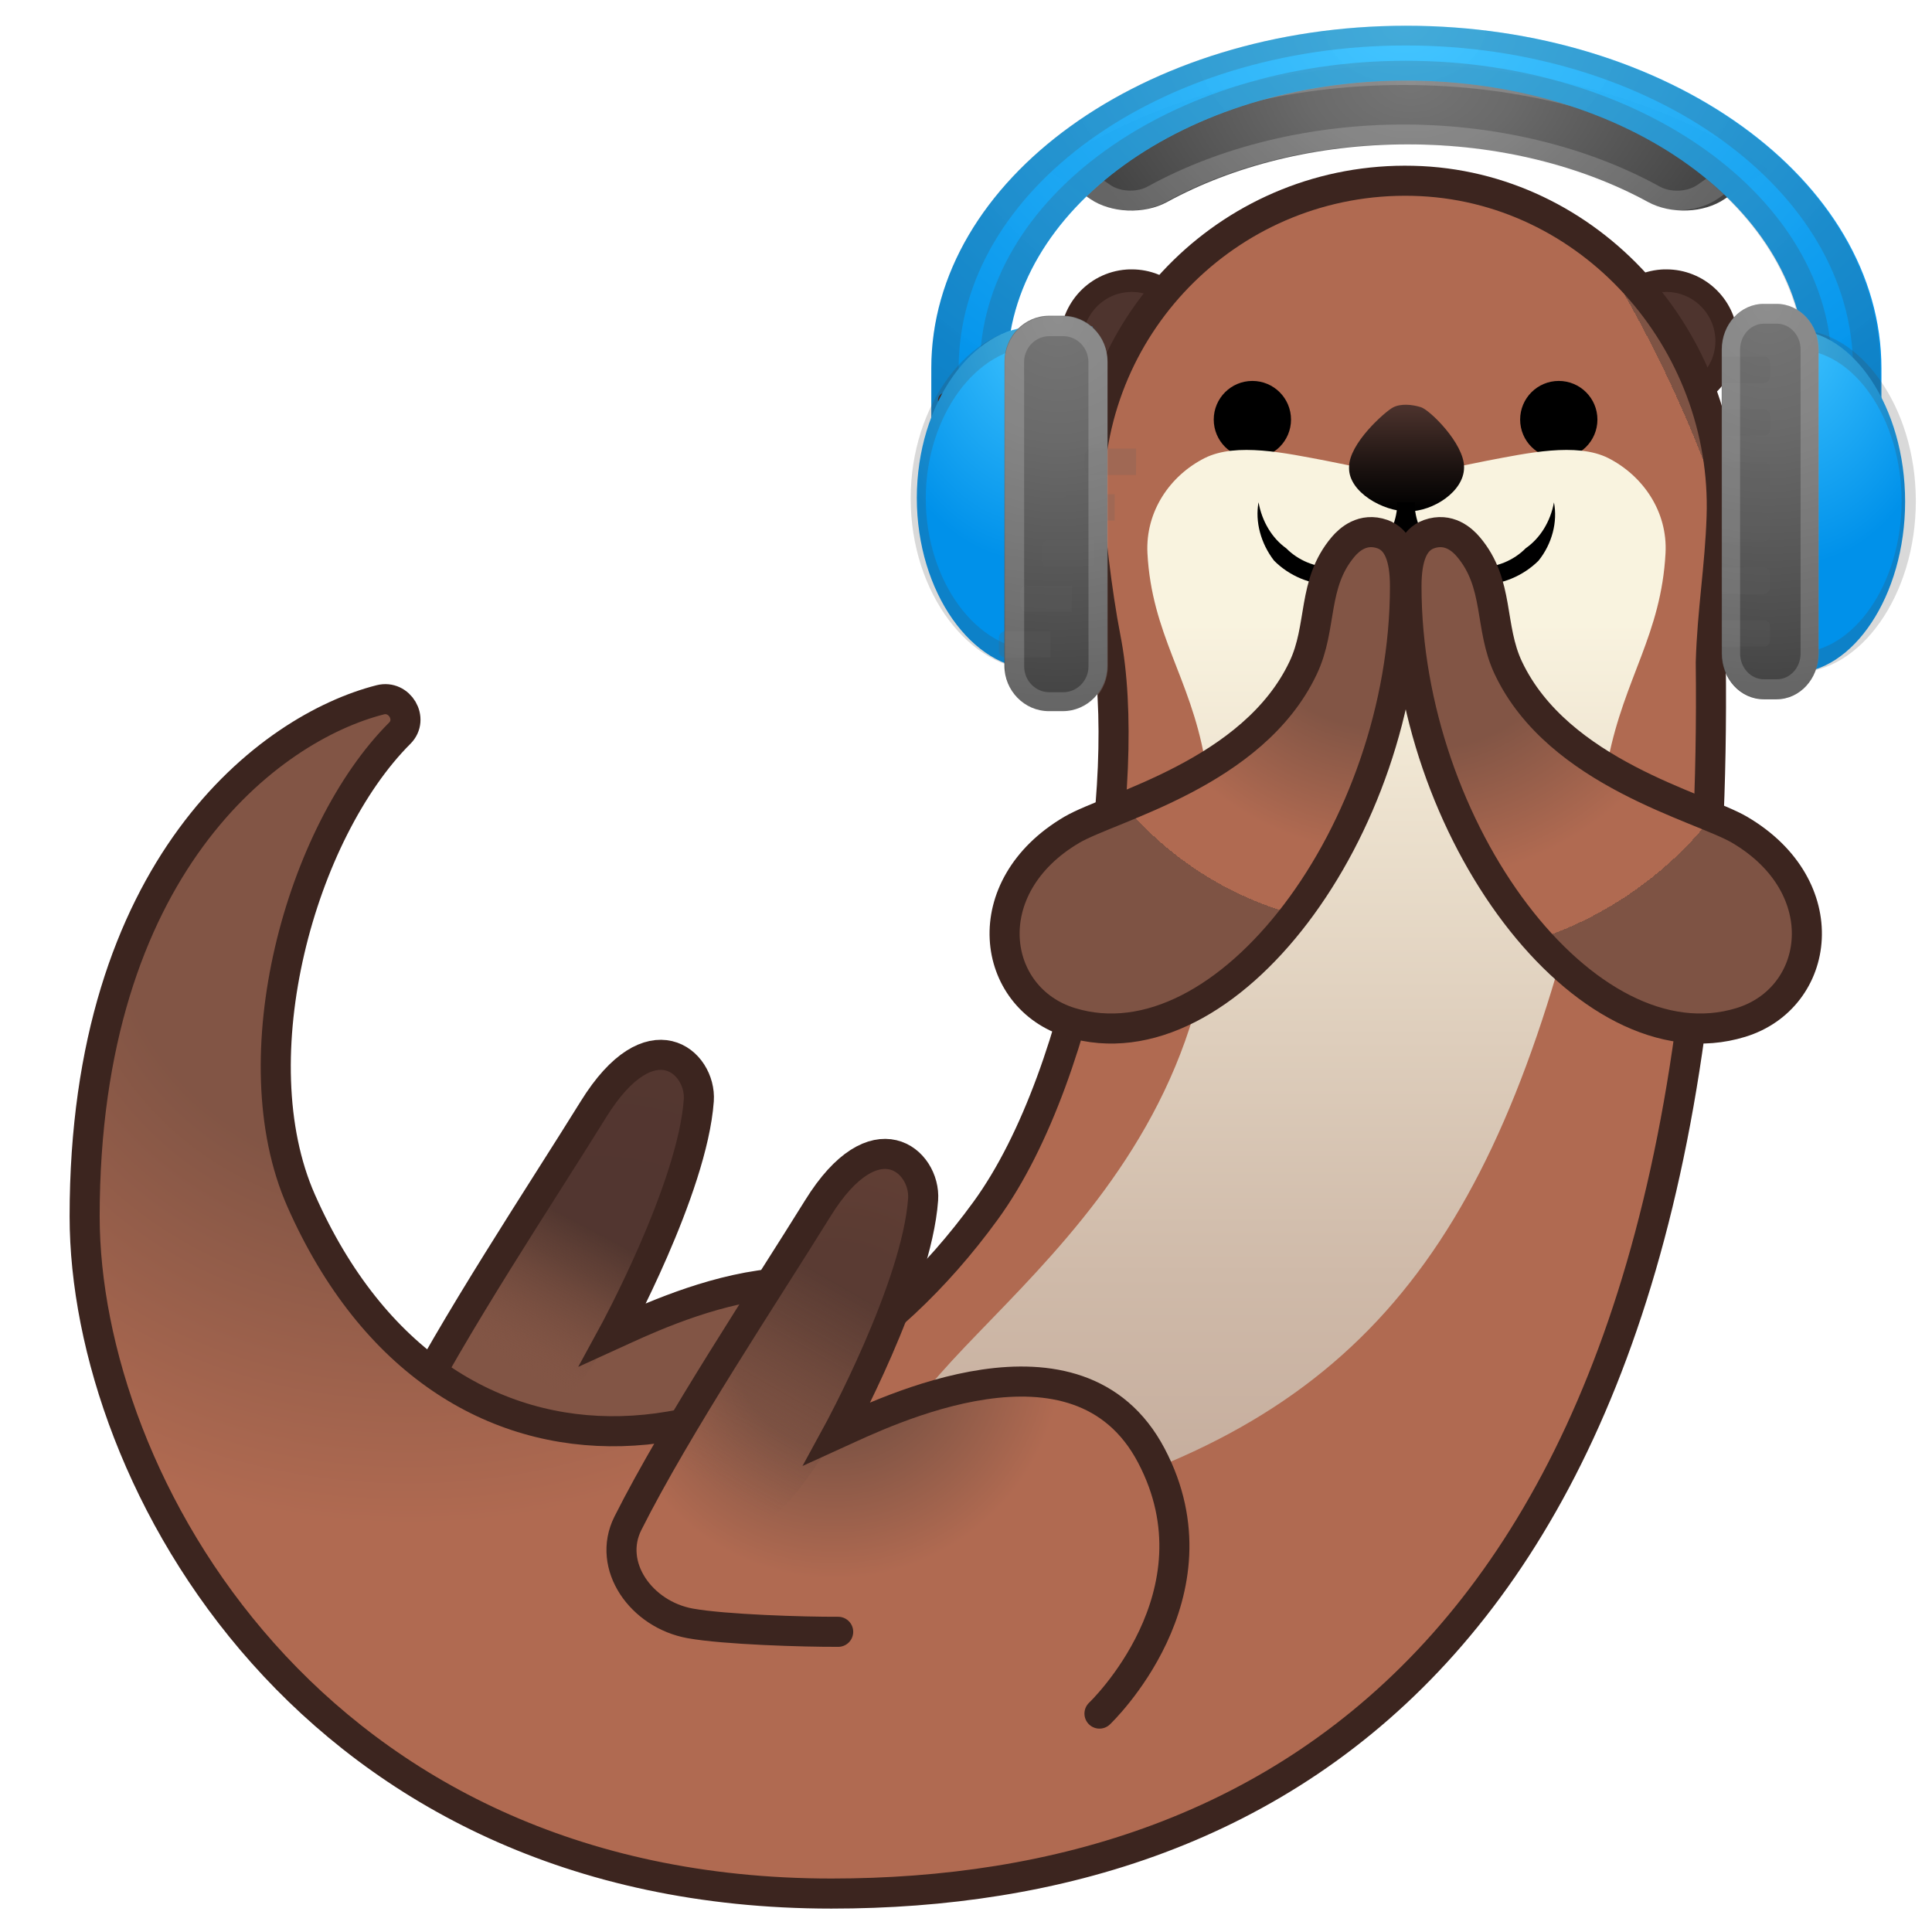 <?xml version="1.0" encoding="UTF-8" standalone="no"?>
<svg
   xmlns:dc="http://purl.org/dc/elements/1.1/"
   xmlns:cc="http://creativecommons.org/ns#"
   xmlns:rdf="http://www.w3.org/1999/02/22-rdf-syntax-ns#"
   xmlns:svg="http://www.w3.org/2000/svg"
   xmlns="http://www.w3.org/2000/svg"
   xmlns:xlink="http://www.w3.org/1999/xlink"
   enable-background="new 0 0 128 128"
   viewBox="0 0 128.504 128.504"
   version="1.1"
   id="svg133"
   width="34mm"
   height="34mm">
  <defs
     id="defs137">
    <linearGradient
       xlink:href="#g"
       id="linearGradient964"
       gradientUnits="userSpaceOnUse"
       x1="42.358"
       y1="69.516"
       x2="33.628"
       y2="86.111"
       gradientTransform="translate(67.891,67.163)" />
    <radialGradient
       id="a-3"
       cx="91.667"
       cy="64.333"
       r="59.53"
       gradientUnits="userSpaceOnUse"
       gradientTransform="matrix(0.526,0,0,0.438,133.2,13.617)">
      <stop
         stop-color="#757575"
         offset="0"
         id="stop65-6" />
      <stop
         stop-color="#6A6A6A"
         offset=".308"
         id="stop67-7" />
      <stop
         stop-color="#4B4B4B"
         offset=".854"
         id="stop69-5" />
      <stop
         stop-color="#424242"
         offset="1"
         id="stop71-3" />
    </radialGradient>
    <radialGradient
       id="b-5"
       cx="35.667"
       cy="64.167"
       r="59.845"
       gradientUnits="userSpaceOnUse"
       gradientTransform="matrix(0.526,0,0,0.438,58.227,28.446)">
      <stop
         stop-color="#757575"
         offset="0"
         id="stop54-6" />
      <stop
         stop-color="#6A6A6A"
         offset=".308"
         id="stop56" />
      <stop
         stop-color="#4B4B4B"
         offset=".854"
         id="stop58" />
      <stop
         stop-color="#424242"
         offset="1"
         id="stop60" />
    </radialGradient>
    <radialGradient
       id="c-2"
       cx="99.333"
       cy="67.667"
       r="52.56"
       gradientUnits="userSpaceOnUse"
       gradientTransform="matrix(0.388,0,0,0.438,145.213,13.617)">
      <stop
         stop-color="#40C4FF"
         offset="0"
         id="stop41" />
      <stop
         stop-color="#0091EA"
         offset=".685"
         id="stop43" />
      <stop
         stop-color="#0091EA"
         offset="1"
         id="stop45" />
    </radialGradient>
    <radialGradient
       id="d-9"
       cx="28.667"
       cy="68.167"
       r="52.032"
       gradientUnits="userSpaceOnUse"
       gradientTransform="matrix(0.526,0,0,0.438,58.227,28.446)">
      <stop
         stop-color="#40C4FF"
         offset="0"
         id="stop28" />
      <stop
         stop-color="#0091EA"
         offset=".685"
         id="stop30" />
      <stop
         stop-color="#0091EA"
         offset="1"
         id="stop32" />
    </radialGradient>
    <radialGradient
       id="e-1"
       cx="63.833"
       cy="4"
       r="74.893"
       gradientUnits="userSpaceOnUse"
       gradientTransform="matrix(0.608,0,0,0.438,121.05,23.524)">
      <stop
         stop-color="#40C4FF"
         stop-opacity=".98"
         offset="0"
         id="stop17" />
      <stop
         stop-color="#0091EA"
         offset="1"
         id="stop19" />
    </radialGradient>
    <radialGradient
       id="f-2"
       cx="64.333"
       cy="12.667"
       r="35.358"
       gradientUnits="userSpaceOnUse"
       gradientTransform="matrix(0.642,0,0,0.438,118.95,23.524)">
      <stop
         stop-color="#757575"
         offset="0"
         id="stop2" />
      <stop
         stop-color="#6A6A6A"
         offset=".308"
         id="stop4" />
      <stop
         stop-color="#4B4B4B"
         offset=".854"
         id="stop6" />
      <stop
         stop-color="#424242"
         offset="1"
         id="stop8" />
    </radialGradient>
    <radialGradient
       id="c-2-9"
       cx="99.333"
       cy="67.667"
       r="52.56"
       gradientUnits="userSpaceOnUse"
       gradientTransform="matrix(-0.336,-0.194,-0.219,0.38,121.063,11.48)">
      <stop
         stop-color="#40C4FF"
         offset="0"
         id="stop41-3" />
      <stop
         stop-color="#0091EA"
         offset=".685"
         id="stop43-6" />
      <stop
         stop-color="#0091EA"
         offset="1"
         id="stop45-0" />
    </radialGradient>
    <radialGradient
       id="a-3-6"
       cx="91.667"
       cy="64.333"
       r="59.53"
       gradientUnits="userSpaceOnUse"
       gradientTransform="matrix(-0.456,-0.263,-0.219,0.38,130.646,18.206)">
      <stop
         stop-color="#757575"
         offset="0"
         id="stop65-6-2" />
      <stop
         stop-color="#6A6A6A"
         offset=".308"
         id="stop67-7-6" />
      <stop
         stop-color="#4B4B4B"
         offset=".854"
         id="stop69-5-1" />
      <stop
         stop-color="#424242"
         offset="1"
         id="stop71-3-8" />
    </radialGradient>
  </defs>
  <radialGradient
     id="h"
     cx="39.221"
     cy="86.868"
     r="27.286"
     gradientUnits="userSpaceOnUse"
     gradientTransform="translate(67.891,67.163)">
    <stop
       stop-color="#825545"
       offset=".496"
       id="stop18" />
    <stop
       stop-color="#B06A51"
       offset="1"
       id="stop20" />
    <stop
       stop-color="#7E5344"
       offset="1"
       id="stop22" />
  </radialGradient>
  <linearGradient
     id="g"
     x1="42.358"
     x2="33.628"
     y1="69.516"
     y2="86.111"
     gradientUnits="userSpaceOnUse">
    <stop
       stop-color="#4E342E"
       offset=".437"
       id="stop27" />
    <stop
       stop-color="#553931"
       stop-opacity=".747"
       offset=".58"
       id="stop29" />
    <stop
       stop-color="#6A463A"
       stop-opacity=".37"
       offset=".791"
       id="stop31" />
    <stop
       stop-color="#845746"
       stop-opacity="0"
       offset="1"
       id="stop33" />
  </linearGradient>
  <radialGradient
     id="f"
     cx="27.258"
     cy="54.592"
     r="85.635"
     fx="26.076"
     fy="52.953"
     gradientTransform="matrix(0.057,-0.998,1.061,0.061,35.658,145.661)"
     gradientUnits="userSpaceOnUse"
     xlink:href="#g">
    <stop
       stop-color="#825545"
       offset=".207"
       id="stop48" />
    <stop
       stop-color="#B06A51"
       offset=".483"
       id="stop50" />
    <stop
       stop-color="#B06A51"
       offset="1"
       id="stop52" />
    <stop
       stop-color="#7E5344"
       offset="1"
       id="stop54" />
  </radialGradient>
  <linearGradient
     id="e"
     x1="84.329"
     x2="84.329"
     y1="25.025"
     y2="96.126"
     gradientUnits="userSpaceOnUse"
     gradientTransform="translate(67.891,67.163)">
    <stop
       stop-color="#F9F3DF"
       offset=".162"
       id="stop65" />
    <stop
       stop-color="#EDE2CF"
       offset=".33"
       id="stop67" />
    <stop
       stop-color="#CFBAA9"
       offset=".771"
       id="stop69" />
    <stop
       stop-color="#C4AB9B"
       offset="1"
       id="stop71" />
  </linearGradient>
  <linearGradient
     id="d"
     x1="92.922"
     x2="92.922"
     y1="28.979"
     y2="21.957"
     gradientUnits="userSpaceOnUse"
     gradientTransform="translate(67.891,67.163)">
    <stop
       offset="0"
       id="stop76" />
    <stop
       stop-color="#18100E"
       offset=".351"
       id="stop78" />
    <stop
       stop-color="#4E342E"
       offset="1"
       id="stop80" />
  </linearGradient>
  <radialGradient
     id="c"
     cx="91.257"
     cy="32.999"
     r="22.807"
     gradientTransform="matrix(1,0,0,1.038,67.891,65.92)"
     gradientUnits="userSpaceOnUse">
    <stop
       stop-color="#825545"
       offset=".442"
       id="stop87" />
    <stop
       stop-color="#B06A51"
       offset=".793"
       id="stop89" />
    <stop
       stop-color="#B06A51"
       offset="1"
       id="stop91" />
    <stop
       stop-color="#7E5344"
       offset="1"
       id="stop93" />
  </radialGradient>
  <radialGradient
     id="b"
     cx="101.6"
     cy="34.166"
     r="24.65"
     fx="101.42"
     fy="33.82"
     gradientTransform="matrix(-1,0,0,1,263.391,67.163)"
     gradientUnits="userSpaceOnUse">
    <stop
       stop-color="#825545"
       offset=".442"
       id="stop98" />
    <stop
       stop-color="#B06A51"
       offset=".793"
       id="stop100" />
    <stop
       stop-color="#B06A51"
       offset="1"
       id="stop102" />
    <stop
       stop-color="#7E5344"
       offset="1"
       id="stop104" />
  </radialGradient>
  <radialGradient
     id="a"
     cx="54.894"
     cy="84.953"
     r="31.404"
     gradientUnits="userSpaceOnUse"
     gradientTransform="translate(67.891,67.163)">
    <stop
       stop-color="#825545"
       offset=".207"
       id="stop109" />
    <stop
       stop-color="#B06A51"
       offset=".483"
       id="stop111" />
    <stop
       stop-color="#B06A51"
       offset="1"
       id="stop113" />
    <stop
       stop-color="#7E5344"
       offset="1"
       id="stop115" />
  </radialGradient>
  <linearGradient
     id="i"
     x1="61.46"
     x2="47.452"
     y1="69.823"
     y2="94.402"
     gradientUnits="userSpaceOnUse"
     gradientTransform="translate(67.891,67.163)">
    <stop
       stop-color="#4E342E"
       offset=".437"
       id="stop120" />
    <stop
       stop-color="#553931"
       stop-opacity=".747"
       offset=".58"
       id="stop122" />
    <stop
       stop-color="#6A463A"
       stop-opacity=".37"
       offset=".791"
       id="stop124" />
    <stop
       stop-color="#845746"
       stop-opacity="0"
       offset="1"
       id="stop126" />
  </linearGradient>
  <g
     id="g1466"
     transform="translate(-66.397,-23.565)">
    <path
       d="m 160.017,27.907 c -9.408,0 -17.899,2.66 -23.964,6.938 l 2.862,1.955 c 1.38,0.942 3.581,1.034 5.108,0.202 4.39,-2.397 9.954,-3.835 15.993,-3.835 6.039,0 11.603,1.438 15.993,3.831 1.527,0.833 3.729,0.745 5.108,-0.202 l 2.862,-1.955 C 177.916,30.567 169.425,27.907 160.017,27.907 Z"
       fill="url(#f)"
       id="path11"
       style="fill:url(#f-2);stroke-width:0.53" />
    <g
       opacity="0.2"
       id="g15"
       transform="matrix(0.635,0,0,0.438,119.128,23.524)">
      <path
         d="M 63.99,13 C 76.37,13 88,17.54 97.06,25.86 l -2.31,2.31 c -0.57,0.57 -1.32,0.88 -2.12,0.88 -0.47,0 -1.18,-0.11 -1.84,-0.64 C 83.2,22.34 73.69,19 63.99,19 54.3,19 44.78,22.34 37.2,28.4 c -0.53,0.42 -1.16,0.64 -1.84,0.64 -0.8,0 -1.56,-0.31 -2.12,-0.88 L 30.93,25.85 C 39.98,17.54 51.61,13 63.99,13 m 0,-3 C 49.33,10 36.1,16.07 26.65,25.83 l 4.46,4.46 c 1.16,1.16 2.7,1.76 4.25,1.76 1.31,0 2.62,-0.43 3.72,-1.3 6.83,-5.47 15.5,-8.75 24.91,-8.75 9.42,0 18.08,3.28 24.92,8.74 1.09,0.87 2.41,1.3 3.72,1.3 1.54,0 3.08,-0.59 4.25,-1.76 l 4.46,-4.46 C 91.88,16.07 78.65,10 63.99,10 Z"
         fill="#eeeeee"
         id="path13" />
    </g>
    <path
       d="m 159.939,28.924 c 14.638,0 26.542,8.586 26.542,19.145 v 11.851 h 5.056 V 48.068 c 0,-12.566 -14.176,-22.791 -31.598,-22.791 -17.421,0 -31.598,10.225 -31.598,22.791 v 11.851 h 5.056 V 48.068 c 0,-10.558 11.904,-19.145 26.542,-19.145 z"
       fill="url(#e)"
       id="path22"
       style="fill:url(#e-1);stroke-width:0.516" />
    <g
       opacity="0.2"
       id="g26"
       transform="matrix(0.607,0,0,0.438,121.057,23.524)">
      <path
         d="m 64,7 c 27.02,0 49,21.98 49,49 v 24.04 h -2.32 V 56 C 110.68,30.26 89.74,9.32 64,9.32 38.26,9.32 17.32,30.26 17.32,56 V 80.04 H 15 V 56 C 15,28.98 36.98,7 64,7 M 64,4 C 35.33,4 12,27.33 12,56 v 27.04 h 8.32 V 56 c 0,-24.09 19.59,-43.68 43.68,-43.68 24.09,0 43.68,19.59 43.68,43.68 V 83.04 H 116 V 56 C 116,27.33 92.67,4 64,4 Z"
         fill="#424242"
         id="path24" />
    </g>
  </g>
  <g
     id="g993"
     transform="translate(-67.261,-62.256)">
    <g
       fill="none"
       stroke="#3e2723"
       stroke-linecap="round"
       stroke-miterlimit="10"
       id="g8"
       transform="translate(67.891,67.163)">
      <path
         d="m 123.48,21.71 c -7.92,-0.94 -11.38,3.38 -11.38,3.38"
         id="path2" />
      <path
         d="m 123.48,27.59 c -5.94,-2.81 -10.9,-0.62 -10.9,-0.62"
         id="path4" />
      <path
         d="m 120.88,34.28 c -2.74,-4.91 -8.31,-4.56 -8.31,-4.56"
         id="path6" />
    </g>
    <g
       fill="none"
       stroke="#3e2723"
       stroke-linecap="round"
       stroke-miterlimit="10"
       id="g16"
       transform="translate(67.891,67.163)">
      <path
         d="m 62.26,21.71 c 7.92,-0.94 11.38,3.38 11.38,3.38"
         id="path10" />
      <path
         d="m 62.26,27.59 c 5.94,-2.81 10.9,-0.62 10.9,-0.62"
         id="path12" />
      <path
         d="m 64.86,34.28 c 2.74,-4.91 8.31,-4.56 8.31,-4.56"
         id="path14" />
    </g>
    <path
       d="m 125.471,169.643 c 0,0 8.33,-7.89 3.45,-17.16 -4.88,-9.27 -17.79,-2.87 -20.89,-1.46 0,0 5.29,-9.69 5.71,-15.58 0.18,-2.54 -3.19,-5.57 -7.01,0.6 -3.4,5.49 -9.39,14.5 -12.63,20.95 -1.41,2.82 1.97,5.87 4.15,6.65 2.18,0.78 7.53,0.57 9.84,0.56"
       fill="url(#h)"
       id="path25"
       style="fill:url(#h)" />
    <path
       d="m 106.731,136.043 c -2.56,4.13 -5.22,8.2 -7.75,12.35 -1.16,1.9 -6.81,9.96 -2.2,10.83 0.76,0.14 1.55,0.01 2.3,-0.2 2.29,-0.64 4.38,-1.96 5.94,-3.75 0.7,-0.8 1.3,-1.7 1.89,-2.58 3.24,-4.86 6.42,-11.34 6.83,-17.24 0.18,-2.55 -3.19,-5.58 -7.01,0.59 z"
       fill="url(#g)"
       opacity="0.93"
       id="path36"
       style="fill:url(#linearGradient964)" />
    <path
       d="m 125.471,169.643 c 0,0 8.33,-7.89 3.45,-17.16 -4.88,-9.27 -17.79,-2.87 -20.89,-1.46 0,0 5.29,-9.69 5.71,-15.58 0.18,-2.54 -3.19,-5.57 -7.01,0.6 -3.4,5.49 -9.39,14.5 -12.63,20.95 -1.41,2.82 1.97,5.87 4.15,6.65 2.18,0.78 7.53,0.57 9.84,0.56"
       fill="none"
       stroke="#3c251f"
       stroke-miterlimit="10"
       stroke-width="2"
       id="path38" />
    <path
       d="m 142.531,88.953 c -2.09,0 -3.84,-1.63 -4,-3.72 -0.08,-1.07 0.27,-2.1 0.97,-2.91 0.7,-0.81 1.67,-1.3 2.74,-1.38 0.1,-0.01 0.2,-0.01 0.3,-0.01 2.09,0 3.84,1.63 4,3.72 0.08,1.07 -0.26,2.1 -0.97,2.91 -0.7,0.81 -1.67,1.3 -2.74,1.38 -0.11,0 -0.2,0.01 -0.3,0.01 z"
       fill="#4e342e"
       id="path40" />
    <path
       d="m 142.541,81.673 c 1.7,0 3.12,1.33 3.25,3.02 0.06,0.87 -0.22,1.71 -0.79,2.37 -0.57,0.66 -1.36,1.06 -2.23,1.12 -0.08,0.01 -0.16,0.01 -0.24,0.01 -1.7,0 -3.12,-1.33 -3.25,-3.02 -0.13,-1.79 1.22,-3.36 3.02,-3.49 0.08,0 0.16,-0.01 0.24,-0.01 m 0,-1.5 c -0.12,0 -0.23,0 -0.35,0.01 -2.62,0.19 -4.59,2.47 -4.4,5.09 0.18,2.51 2.27,4.42 4.74,4.42 0.12,0 0.23,0 0.35,-0.01 2.62,-0.19 4.59,-2.47 4.4,-5.09 -0.18,-2.51 -2.27,-4.42 -4.74,-4.42 z"
       fill="#3c251f"
       id="path42" />
    <path
       d="m 178.091,88.953 c -2.09,0 -3.84,-1.63 -4,-3.72 -0.08,-1.07 0.27,-2.1 0.97,-2.91 0.7,-0.81 1.67,-1.3 2.74,-1.38 0.1,-0.01 0.2,-0.01 0.3,-0.01 2.09,0 3.84,1.63 4,3.72 0.08,1.07 -0.26,2.1 -0.97,2.91 -0.7,0.81 -1.67,1.3 -2.74,1.38 -0.11,0 -0.21,0.01 -0.3,0.01 z"
       fill="#4e342e"
       id="path44" />
    <path
       d="m 178.101,81.673 c 1.7,0 3.12,1.33 3.25,3.02 0.13,1.79 -1.22,3.36 -3.02,3.49 -0.08,0.01 -0.16,0.01 -0.24,0.01 -1.7,0 -3.12,-1.33 -3.25,-3.02 -0.13,-1.79 1.22,-3.36 3.02,-3.49 0.08,0 0.16,-0.01 0.24,-0.01 m 0,-1.5 c -0.12,0 -0.23,0 -0.35,0.01 -2.62,0.19 -4.59,2.47 -4.4,5.09 0.18,2.51 2.27,4.42 4.74,4.42 0.12,0 0.23,0 0.35,-0.01 2.62,-0.19 4.59,-2.47 4.4,-5.09 -0.18,-2.51 -2.27,-4.42 -4.74,-4.42 z"
       fill="#3c251f"
       id="path46" />
    <path
       d="m 181.851,96.493 c 0.4,-11.74 -8.79,-22.09 -20.53,-22.36 -11.87,-0.28 -21.57,9.26 -21.57,21.06 0,1.75 0.55,6.39 1.13,9.35 1.85,9.36 -1.25,28.83 -7.97,38.07 -13.4,18.47 -34.52,21.93 -45.54,-0.65 -4.56,-9.34 1,-25.5 6.56,-31.09 0.94,-0.95 -0.01,-2.55 -1.3,-2.22 -7.35,1.87 -19.74,11.24 -19.74,34.51 0,17.43 15.15,44.89 49.75,44.89 29.8,0 59.24,-16.96 58.49,-81.89 0.1,-3.42 0.61,-6.33 0.72,-9.67 z"
       fill="url(#f)"
       id="path57"
       style="fill:url(#f);fill-opacity:1" />
    <path
       d="m 181.771,96.643 c 0.4,-11.74 -8.79,-22.09 -20.53,-22.36 -11.87,-0.28 -21.57,9.26 -21.57,21.06 0,1.75 0.55,6.39 1.13,9.35 1.85,9.36 -1.25,28.83 -7.97,38.07 -13.4,18.47 -36.02,20.9 -45.54,-0.65 -4.2,-9.51 -0.02,-24.51 6.56,-31.09 0.94,-0.94 -0.01,-2.55 -1.3,-2.22 -7.35,1.87 -19.66,11.09 -19.66,34.36 0,17.43 15.07,45.04 49.67,45.04 29.8,0 59.24,-16.96 58.49,-81.89 0.1,-3.42 0.61,-6.33 0.72,-9.67 z"
       fill="none"
       stroke="#3c251f"
       stroke-miterlimit="10"
       stroke-width="2"
       id="path59" />
    <circle
       cx="150.561"
       cy="90.163"
       r="2.57"
       id="circle61" />
    <circle
       cx="170.941"
       cy="90.163"
       r="2.57"
       id="circle63" />
    <path
       d="m 174.231,112.753 c 1.08,-5.42 3.52,-8.31 3.81,-13.7 0.15,-2.78 -1.51,-5.16 -3.81,-6.33 -2.11,-1.06 -5.42,-0.32 -8.03,0.17 -1.72,0.33 -3.57,0.8 -5.39,0.9 -1.82,-0.1 -3.66,-0.57 -5.39,-0.9 -2.61,-0.49 -5.92,-1.23 -8.03,-0.17 -2.3,1.16 -3.95,3.54 -3.81,6.33 0.29,5.39 2.84,8.25 3.81,13.7 4.66,26.33 -16.94,36.87 -20.36,44.86 -2.22,5.18 1.02,7.98 14.5,3.26 19.28,-6.75 27.1,-20.01 32.7,-48.12 z"
       fill="url(#e)"
       id="path74"
       style="fill:url(#e)" />
    <path
       d="m 160.911,96.273 c -1.68,0 -3.92,-1.29 -3.92,-2.87 v -0.08 c 0,-1.58 2.39,-3.68 2.91,-3.96 0.51,-0.28 1.29,-0.21 1.88,-0.02 0.59,0.19 2.86,2.41 2.86,3.98 v 0.04 c -0.01,1.58 -2.05,2.91 -3.73,2.91 z"
       fill="url(#d)"
       id="path83"
       style="fill:url(#d)" />
    <path
       d="m 170.621,95.673 c 0.25,1.29 -0.12,2.75 -1.03,3.88 -1.02,1.01 -2.44,1.61 -3.88,1.6 -1.44,0.01 -2.87,-0.59 -3.88,-1.61 -1.02,-1.01 -1.61,-2.44 -1.61,-3.88 h 1.15 c 0.01,1.44 -0.59,2.87 -1.61,3.88 -1.01,1.02 -2.44,1.61 -3.88,1.61 -1.44,0.01 -2.87,-0.59 -3.88,-1.61 -0.88,-1.14 -1.27,-2.59 -1.03,-3.88 0.23,1.28 0.9,2.39 1.84,3.06 0.8,0.81 1.92,1.27 3.06,1.27 1.14,0 2.26,-0.46 3.06,-1.27 0.81,-0.8 1.27,-1.92 1.27,-3.06 h 1.15 c 0,1.14 0.46,2.26 1.27,3.06 0.8,0.81 1.92,1.27 3.06,1.27 1.14,0 2.26,-0.46 3.06,-1.27 0.96,-0.67 1.64,-1.76 1.88,-3.05 z"
       id="path85" />
    <path
       d="m 156.601,98.623 c 0.4,-0.47 1.3,-1.3 2.61,-0.84 1.04,0.37 1.5,1.54 1.5,3.47 0,16.2 -11.93,32.18 -22.24,29.01 -5.32,-1.63 -6.4,-9.01 0.09,-12.82 2.62,-1.53 12.05,-3.75 15.37,-10.75 1.31,-2.74 0.58,-5.6 2.67,-8.07 z"
       fill="url(#c)"
       stroke="#3c251f"
       stroke-miterlimit="10"
       stroke-width="2"
       id="path96"
       style="fill:url(#c)" />
    <path
       d="m 164.921,98.623 c -0.4,-0.47 -1.3,-1.3 -2.61,-0.84 -1.04,0.37 -1.5,1.54 -1.5,3.47 0,16.2 11.93,32.18 22.24,29.01 5.32,-1.63 6.4,-9.01 -0.09,-12.82 -2.62,-1.53 -12.05,-3.75 -15.37,-10.75 -1.3,-2.74 -0.57,-5.6 -2.67,-8.07 z"
       fill="url(#b)"
       stroke="#3c251f"
       stroke-miterlimit="10"
       stroke-width="2"
       id="path107"
       style="fill:url(#b)" />
    <path
       d="m 140.391,176.233 c 0,0 8.33,-7.89 3.45,-17.16 -4.88,-9.27 -17.79,-2.87 -20.89,-1.46 0,0 5.29,-9.69 5.71,-15.58 0.18,-2.54 -3.19,-5.57 -7.01,0.6 -3.4,5.49 -9.39,14.5 -12.63,20.95 -1.41,2.82 1.97,5.87 4.15,6.65 2.18,0.78 7.53,0.57 9.84,0.56"
       fill="url(#a)"
       id="path118"
       style="fill:url(#a)" />
    <path
       d="m 121.661,142.633 c -2.56,4.13 -5.22,8.2 -7.75,12.35 -1.16,1.9 -6.81,9.96 -2.2,10.83 0.76,0.14 1.55,0.01 2.3,-0.2 2.29,-0.64 4.38,-1.96 5.94,-3.75 0.7,-0.8 1.3,-1.7 1.89,-2.58 3.24,-4.86 6.42,-11.34 6.83,-17.24 0.17,-2.55 -3.2,-5.59 -7.01,0.59 z"
       fill="url(#i)"
       opacity="0.79"
       id="path129"
       style="fill:url(#i)" />
    <path
       d="m 140.391,176.233 c 0,0 8.33,-7.89 3.45,-17.16 -4.88,-9.27 -17.79,-2.87 -20.89,-1.46 0,0 5.29,-9.69 5.71,-15.58 0.18,-2.54 -3.19,-5.57 -7.01,0.6 -3.4,5.49 -9.39,14.5 -12.63,20.95 -1.41,2.82 0.89,6.06 4.15,6.65 2.28,0.41 7.53,0.57 9.84,0.56"
       fill="none"
       stroke="#3c251f"
       stroke-linecap="round"
       stroke-miterlimit="10"
       stroke-width="2"
       id="path131" />
  </g>
  <g
     id="g1432"
     transform="matrix(0.765,0,0,1,-21.207,-21.455)">
    <path
       d="m 183.655,43.42 c 5.145,0 9.708,5.102 9.708,11.396 0,6.294 -4.563,11.396 -9.708,11.396 h -4.66 V 43.42 Z"
       fill="url(#c)"
       id="path48"
       style="fill:url(#c-2);stroke-width:0.413" />
    <g
       opacity="0.2"
       id="g52"
       transform="matrix(0.413,0,0,0.438,143.083,13.617)">
      <path
         d="m 99,71 c 11.93,0 22,10.53 22,23 0,12.47 -10.07,23 -22,23 H 90 V 71 h 9 m 0,-3 H 87 v 52 h 12 c 13.25,0 25,-11.64 25,-26 0,-14.36 -11.75,-26 -25,-26 z"
         fill="#424242"
         id="path50" />
    </g>
    <path
       d="m 181.064,67.965 h 1.126 c 2.016,0 3.648,-1.359 3.648,-3.037 v -20.223 c 0,-1.679 -1.632,-3.037 -3.648,-3.037 h -1.126 c -2.016,0 -3.648,1.359 -3.648,3.037 v 20.223 c 0,1.679 1.632,3.037 3.648,3.037 z"
       fill="url(#a)"
       id="path74-7"
       style="fill:url(#a-3);stroke-width:0.48" />
    <path
       d="m 177.416,46.927 h 3.685 c 0.29,0 0.526,-0.197 0.526,-0.438 v -0.877 c 0,-0.241 -0.237,-0.438 -0.526,-0.438 h -3.685 z"
       fill="#616161"
       opacity="0.2"
       id="path92"
       style="stroke-width:0.48" />
    <path
       d="m 177.416,50.433 h 3.685 c 0.29,0 0.526,-0.197 0.526,-0.438 v -0.877 c 0,-0.241 -0.237,-0.438 -0.526,-0.438 h -3.685 z"
       fill="#616161"
       opacity="0.2"
       id="path94"
       style="stroke-width:0.48" />
    <path
       d="m 177.416,53.939 h 3.685 c 0.29,0 0.526,-0.197 0.526,-0.438 v -0.877 c 0,-0.241 -0.237,-0.438 -0.526,-0.438 h -3.685 z"
       fill="#616161"
       opacity="0.2"
       id="path96-0"
       style="stroke-width:0.48" />
    <path
       d="m 177.416,57.446 h 3.685 c 0.29,0 0.526,-0.197 0.526,-0.438 v -0.877 c 0,-0.241 -0.237,-0.438 -0.526,-0.438 h -3.685 z"
       fill="#616161"
       opacity="0.2"
       id="path98"
       style="stroke-width:0.48" />
    <path
       d="m 177.416,60.952 h 3.685 c 0.29,0 0.526,-0.197 0.526,-0.438 v -0.877 c 0,-0.241 -0.237,-0.438 -0.526,-0.438 h -3.685 z"
       fill="#616161"
       opacity="0.2"
       id="path100"
       style="stroke-width:0.48" />
    <path
       d="m 177.416,64.458 h 3.685 c 0.29,0 0.526,-0.197 0.526,-0.438 v -0.877 c 0,-0.241 -0.237,-0.438 -0.526,-0.438 h -3.685 z"
       fill="#616161"
       opacity="0.2"
       id="path102"
       style="stroke-width:0.48" />
    <g
       opacity="0.2"
       id="g106"
       transform="matrix(0.526,0,0,0.438,133.255,13.639)">
      <path
         d="m 93.07,67 c 2.17,0 3.93,1.76 3.93,3.93 v 46.14 c 0,2.17 -1.76,3.93 -3.93,3.93 H 90.93 C 88.76,121 87,119.24 87,117.07 V 70.93 C 87,68.76 88.76,67 90.93,67 h 2.14 m 0,-3 H 90.93 C 87.1,64 84,67.1 84,70.93 v 46.14 c 0,3.83 3.1,6.93 6.93,6.93 h 2.14 c 3.83,0 6.93,-3.1 6.93,-6.93 V 70.93 C 100,67.1 96.9,64 93.07,64 Z"
         fill="#eeeeee"
         id="path104" />
    </g>
  </g>
  <g
     id="g1640"
     transform="matrix(0.704,-0.5,0.406,0.866,10.239,42.509)">
    <path
       d="m 72.869,18.069 c -4.456,-2.572 -10.958,-0.436 -14.105,5.015 -3.147,5.451 -1.746,12.15 2.709,14.723 l 4.035,2.33 11.396,-19.738 z"
       fill="url(#c)"
       id="path48-7"
       style="fill:url(#c-2-9);stroke-width:0.413" />
    <g
       opacity="0.2"
       id="g52-9"
       transform="matrix(-0.357,-0.206,-0.219,0.38,123.162,12.691)">
      <g
         id="g1626">
        <path
           d="m 99,71 c 11.93,0 22,10.53 22,23 0,12.47 -10.07,23 -22,23 H 90 V 71 h 9 m 0,-3 H 87 v 52 h 12 c 13.25,0 25,-11.64 25,-26 0,-14.36 -11.75,-26 -25,-26 z"
           fill="#424242"
           id="path50-2" />
      </g>
    </g>
    <path
       d="m 62.02,41.341 -0.976,-0.563 c -1.746,-1.008 -2.48,-3.001 -1.64,-4.454 L 69.516,18.81 c 0.839,-1.454 2.932,-1.815 4.678,-0.807 l 0.976,0.563 c 1.746,1.008 2.48,3.001 1.64,4.454 L 66.698,40.534 c -0.839,1.454 -2.932,1.815 -4.678,0.807 z"
       fill="url(#a)"
       id="path74-7-0"
       style="fill:url(#a-3-6);stroke-width:0.48" />
    <path
       d="M 75.069,30.734 71.878,28.892 C 71.628,28.747 71.521,28.458 71.642,28.249 l 0.438,-0.759 c 0.121,-0.209 0.424,-0.261 0.675,-0.116 l 3.191,1.842 z"
       fill="#616161"
       opacity="0.2"
       id="path94-3"
       style="stroke-width:0.48" />
    <path
       d="m 72.033,32.488 -3.191,-1.842 c -0.251,-0.145 -0.357,-0.434 -0.237,-0.643 l 0.438,-0.759 c 0.121,-0.209 0.424,-0.261 0.675,-0.116 l 3.191,1.842 z"
       fill="#616161"
       opacity="0.2"
       id="path96-0-7"
       style="stroke-width:0.48" />
    <path
       d="m 68.996,34.241 -3.191,-1.842 c -0.251,-0.145 -0.357,-0.434 -0.237,-0.643 l 0.438,-0.759 c 0.121,-0.209 0.424,-0.261 0.675,-0.116 l 3.191,1.842 z"
       fill="#616161"
       opacity="0.2"
       id="path98-5"
       style="stroke-width:0.48" />
    <path
       d="M 65.96,35.994 62.769,34.152 C 62.518,34.007 62.411,33.718 62.532,33.509 l 0.438,-0.759 c 0.121,-0.209 0.424,-0.261 0.675,-0.116 l 3.191,1.842 z"
       fill="#616161"
       opacity="0.2"
       id="path100-9"
       style="stroke-width:0.48" />
    <path
       d="M 62.923,37.747 59.732,35.905 C 59.481,35.76 59.375,35.471 59.495,35.262 l 0.438,-0.759 c 0.121,-0.209 0.424,-0.261 0.675,-0.116 l 3.191,1.842 z"
       fill="#616161"
       opacity="0.2"
       id="path102-2"
       style="stroke-width:0.48" />
    <g
       opacity="0.2"
       id="g106-2"
       transform="matrix(-0.456,-0.263,-0.219,0.38,130.646,18.206)">
      <path
         d="m 93.07,67 c 2.17,0 3.93,1.76 3.93,3.93 v 46.14 c 0,2.17 -1.76,3.93 -3.93,3.93 H 90.93 C 88.76,121 87,119.24 87,117.07 V 70.93 C 87,68.76 88.76,67 90.93,67 h 2.14 m 0,-3 H 90.93 C 87.1,64 84,67.1 84,70.93 v 46.14 c 0,3.83 3.1,6.93 6.93,6.93 h 2.14 c 3.83,0 6.93,-3.1 6.93,-6.93 V 70.93 C 100,67.1 96.9,64 93.07,64 Z"
         fill="#eeeeee"
         id="path104-8" />
    </g>
  </g>
</svg>
